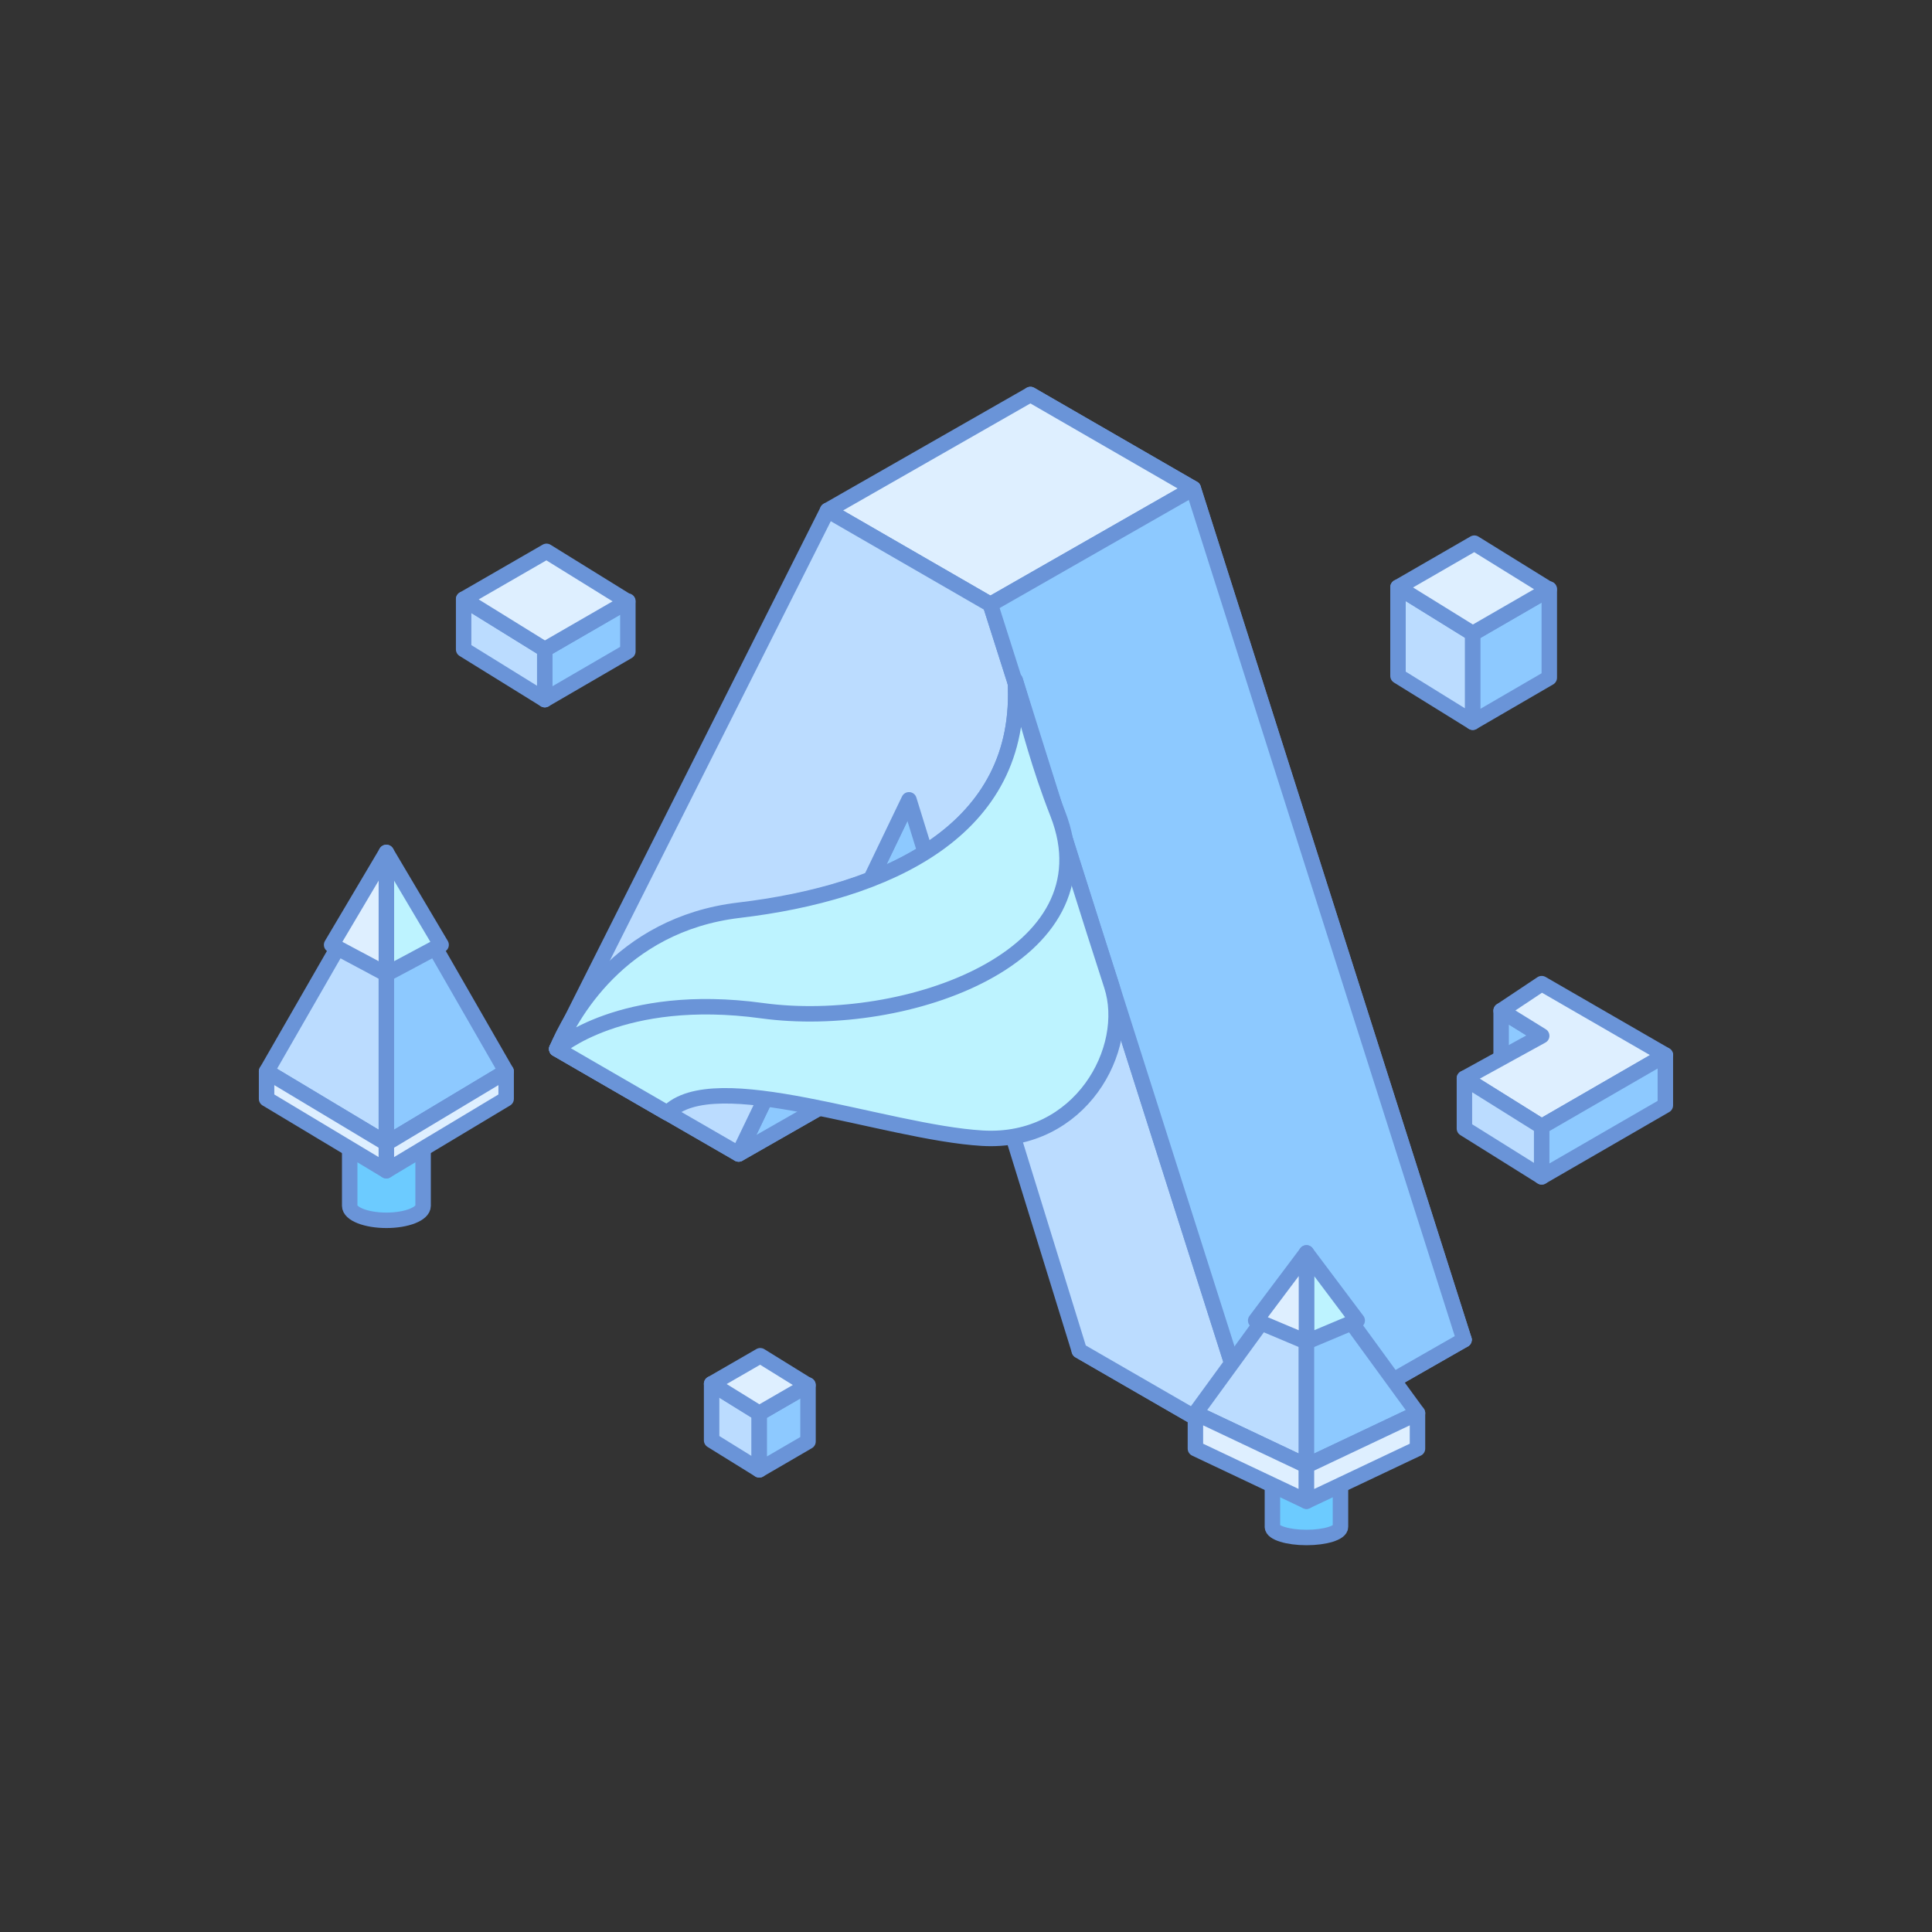 <svg xmlns="http://www.w3.org/2000/svg" viewBox="0 0 1000 1000"><rect x="0" y="0" width="1000" height="1000" fill="#333333" stroke="none"/><defs><style>.cls-1{fill:#55aeff;}.cls-1,.cls-2,.cls-3,.cls-4,.cls-5,.cls-6,.cls-7{stroke:#6a94d8;stroke-linecap:round;stroke-linejoin:round;stroke-width:8px;}.cls-2{fill:#deefff;}.cls-3{fill:none;}.cls-4{fill:#8dc9ff;}.cls-5{fill:#bbdcff;}.cls-6{fill:#bdf3ff;}.cls-7{fill:#6ccbff;}</style></defs><g id="图层_1" data-name="图层 1"><polygon class="cls-1" points="617.62 252.86 575.48 228.53 533.34 204.2 393.18 482.94 487.32 537.29 575.48 353.98 663.64 639.09 757.78 693.44 617.62 252.86"/><polygon class="cls-2" points="617.62 252.86 512.62 312.86 428.34 264.2 533.34 204.2 617.62 252.86"/><polygon class="cls-3" points="663.63 639.08 558.63 699.08 652.78 753.44 757.78 693.44 663.63 639.08"/><polygon class="cls-3" points="393.18 482.93 288.18 542.93 382.33 597.29 487.33 537.29 393.18 482.93"/><polygon class="cls-4" points="575.5 354.12 470.5 414.12 382.33 597.29 487.33 537.29 575.5 354.12"/><line class="cls-3" x1="470.48" y1="414.13" x2="575.48" y2="354.13"/><polygon class="cls-5" points="512.62 312.86 470.48 288.53 428.34 264.2 288.18 542.94 382.32 597.29 470.48 413.98 558.64 699.09 652.78 753.44 512.62 312.86"/><polygon class="cls-4" points="617.62 252.86 512.62 312.86 652.78 753.44 757.78 693.44 617.62 252.86"/><path class="cls-6" d="M288.18,542.94s32.88-63.89,94.79-71.51c75.51-9.3,147.51-41.3,142.51-119.3,23.63,75.1,39.22,125.21,49.9,158s-16.16,82-66.9,79-139-38-163-13C308.26,554.64,288.18,542.94,288.18,542.94Z"/><path class="cls-6" d="M288.18,542.94s33.3-29.81,106.3-19.81c74.3,10.18,181.95-27.9,153-102-10-25.52-14-43-22-69,5,78-67,110-143,119C320.33,478.49,294.76,527,288.18,542.94Z"/><polygon class="cls-4" points="797.98 562.13 776.98 549.13 776.98 523.13 797.98 536.13 797.98 562.13"/><polygon class="cls-2" points="797.98 509.13 776.98 523.13 797.98 536.13 757.98 558.13 797.98 583.08 862.02 546.11 797.98 509.13"/><polygon class="cls-5" points="797.98 609.13 757.98 584.13 757.98 558.13 797.98 583.13 797.98 609.13"/><polygon class="cls-4" points="797.98 609.13 861.98 572.13 861.98 546.13 797.98 583.13 797.98 609.13"/><polygon class="cls-5" points="281.98 362.13 239.98 336.13 239.98 310.13 281.98 336.13 281.98 362.13"/><polygon class="cls-4" points="281.98 362.13 324.98 337.13 324.98 311.13 281.98 336.13 281.98 362.13"/><polygon class="cls-2" points="324.88 311.38 282.88 285.38 239.98 310.13 281.98 336.13 324.88 311.38"/><polygon class="cls-5" points="392.99 760.79 368.33 745.52 368.33 716.26 392.99 731.52 392.99 760.79"/><polygon class="cls-4" points="392.99 760.79 418.23 746.11 418.23 716.85 392.99 731.52 392.99 760.79"/><polygon class="cls-2" points="418.17 716.99 393.51 701.73 368.33 716.26 392.99 731.52 418.17 716.99"/><polygon class="cls-5" points="762.29 373.82 723.6 349.87 723.6 303.95 762.29 327.9 762.29 373.82"/><polygon class="cls-4" points="762.29 373.82 801.91 350.79 801.91 304.87 762.29 327.9 762.29 373.82"/><polygon class="cls-2" points="801.81 305.1 763.12 281.14 723.6 303.95 762.29 327.9 801.81 305.1"/><path class="cls-7" d="M181,526.13v98c0,4.15,8.51,7.5,19,7.5s19-3.35,19-7.5v-98Z"/><polygon class="cls-5" points="137.98 554.59 178.72 483.73 199.98 494.95 199.98 591.79 137.98 554.59"/><polygon class="cls-4" points="261.98 554.59 221.24 483.73 199.98 494.95 199.98 591.79 261.98 554.59"/><polygon class="cls-2" points="199.98 605.96 137.98 568.76 137.98 554.59 199.98 591.79 199.98 605.96"/><polygon class="cls-2" points="199.98 605.96 261.98 568.76 261.98 554.59 199.98 591.79 199.98 605.96"/><polygon class="cls-6" points="199.98 441.22 228.32 489.05 199.98 504.18 199.98 441.22"/><polygon class="cls-2" points="199.98 441.22 171.64 489.05 199.98 504.18 199.98 441.22"/><path class="cls-7" d="M658.6,718.62v71.69c0,3,7.89,5.49,17.62,5.49s17.61-2.46,17.61-5.49V718.62Z"/><polygon class="cls-5" points="618.74 731.44 656.51 679.6 676.22 687.81 676.22 758.65 618.74 731.44"/><polygon class="cls-4" points="733.69 731.44 695.92 679.6 676.22 687.81 676.22 758.65 733.69 731.44"/><polygon class="cls-2" points="676.22 777.02 618.74 749.8 618.74 731.44 676.22 758.65 676.22 777.02"/><polygon class="cls-2" points="676.22 777.02 733.69 749.8 733.69 731.44 676.22 758.65 676.22 777.02"/><polygon class="cls-6" points="676.22 648.5 702.49 683.49 676.22 694.56 676.22 648.5"/><polygon class="cls-2" points="676.22 648.5 649.94 683.49 676.22 694.56 676.22 648.5"/></g></svg>